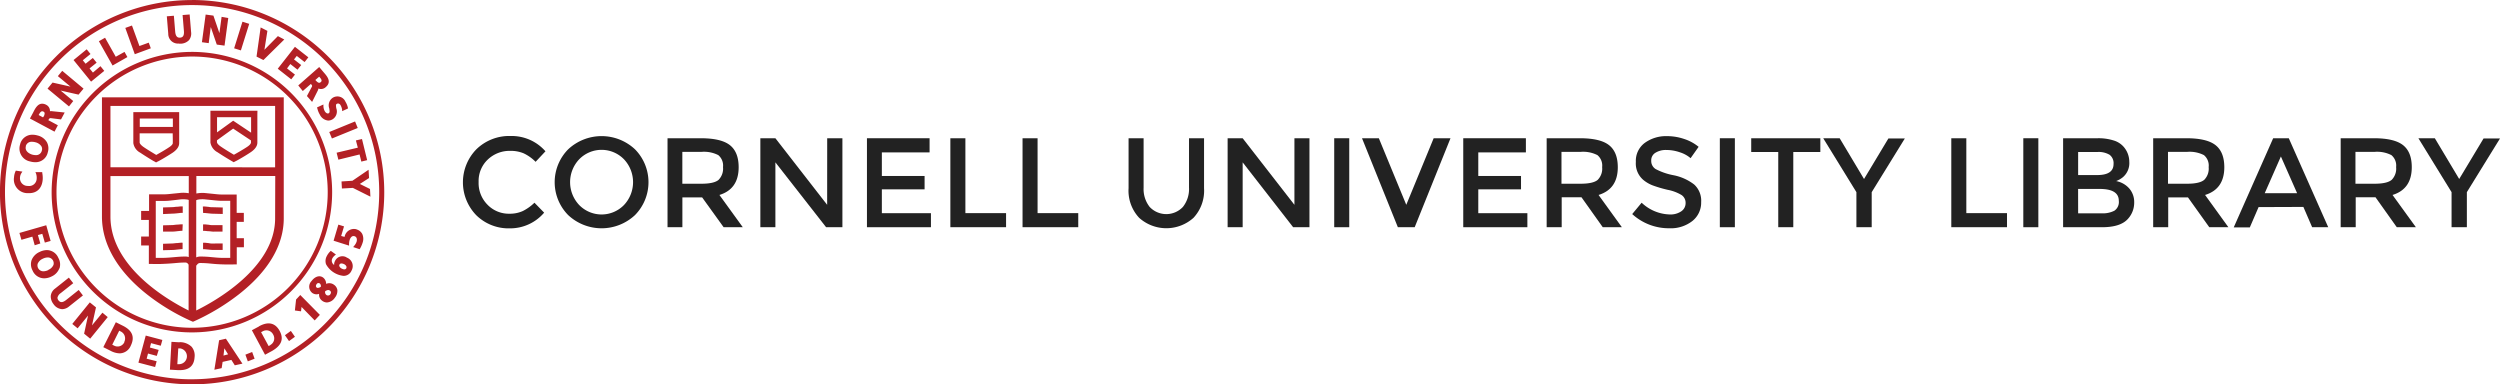 <svg id="Layer_1" data-name="Layer 1" xmlns="http://www.w3.org/2000/svg" viewBox="0 0 570.39 87.67"><defs><style>.cls-1{fill:#222;}.cls-2{fill:#b32025;}</style></defs><title>cul-logo-single</title><path class="cls-1" d="M131,64.92a7.19,7.19,0,0,0,3.06-.6,10.52,10.52,0,0,0,2.68-1.91l2.21,2.27a10.18,10.18,0,0,1-7.84,3.58,10.51,10.51,0,0,1-7.65-3,10.78,10.78,0,0,1,.06-15.07,10.75,10.75,0,0,1,7.83-3,10.24,10.24,0,0,1,7.9,3.49L137,53.08a9.54,9.54,0,0,0-2.75-1.95,7.71,7.71,0,0,0-3-.55,7.22,7.22,0,0,0-5.18,2A6.72,6.72,0,0,0,124,57.66,7,7,0,0,0,126,62.84,6.74,6.74,0,0,0,131,64.92Z" transform="translate(-14.8 -16.16)"/><path class="cls-1" d="M159.68,65.23a11.15,11.15,0,0,1-15.25,0,10.68,10.68,0,0,1,0-15,11.15,11.15,0,0,1,15.25,0,10.68,10.68,0,0,1,0,15ZM157.16,52.5a7.13,7.13,0,0,0-10.21,0,7.59,7.59,0,0,0,0,10.44,7.13,7.13,0,0,0,10.21,0,7.6,7.6,0,0,0,0-10.44Z" transform="translate(-14.8 -16.16)"/><path class="cls-1" d="M183.33,54.3q0,5-4.39,6.34L184.27,68H179.9L175,61.2h-4.51V68H167.1V47.7h7.56q4.66,0,6.66,1.57T183.33,54.3Zm-4.57,2.88a3.63,3.63,0,0,0,1-2.9,3.1,3.1,0,0,0-1.08-2.73,7.16,7.16,0,0,0-3.84-.74h-4.36v7.27h4.28Q177.72,58.09,178.77,57.18Z" transform="translate(-14.8 -16.16)"/><path class="cls-1" d="M203.53,47.7H207V68h-3.72L191.71,53.2V68h-3.43V47.7h3.43l11.81,15.19Z" transform="translate(-14.8 -16.16)"/><path class="cls-1" d="M226.89,47.7v3.23H216v5.38h9.75v3.05H216v5.44h11.2V68H212.6V47.7Z" transform="translate(-14.8 -16.16)"/><path class="cls-1" d="M231.63,68V47.7h3.43V64.78h9.28V68Z" transform="translate(-14.8 -16.16)"/><path class="cls-1" d="M248.1,68V47.7h3.43V64.78h9.28V68Z" transform="translate(-14.8 -16.16)"/><path class="cls-1" d="M277.11,63.38a5.21,5.21,0,0,0,7.57,0,6.57,6.57,0,0,0,1.4-4.42V47.7h3.43V59.1a9.06,9.06,0,0,1-2.41,6.76,9.28,9.28,0,0,1-12.39,0,9.05,9.05,0,0,1-2.42-6.76V47.7h3.43V59A6.57,6.57,0,0,0,277.11,63.38Z" transform="translate(-14.8 -16.16)"/><path class="cls-1" d="M310.13,47.7h3.43V68h-3.72L298.32,53.2V68h-3.43V47.7h3.43l11.81,15.19Z" transform="translate(-14.8 -16.16)"/><path class="cls-1" d="M319.21,47.7h3.43V68h-3.43Z" transform="translate(-14.8 -16.16)"/><path class="cls-1" d="M337.57,68h-3.84L325.55,47.7h3.84l6.26,15.19L341.9,47.7h3.84Z" transform="translate(-14.8 -16.16)"/><path class="cls-1" d="M362.94,47.7v3.23H352.08v5.38h9.75v3.05h-9.75v5.44h11.2V68H348.65V47.7Z" transform="translate(-14.8 -16.16)"/><path class="cls-1" d="M383.91,54.3q0,5-4.39,6.34L384.84,68h-4.36l-4.86-6.84h-4.51V68h-3.43V47.7h7.56q4.66,0,6.66,1.57T383.91,54.3Zm-4.57,2.88a3.63,3.63,0,0,0,1-2.9,3.1,3.1,0,0,0-1.08-2.73,7.16,7.16,0,0,0-3.84-.74h-4.36v7.27h4.28Q378.3,58.09,379.35,57.18Z" transform="translate(-14.8 -16.16)"/><path class="cls-1" d="M395,50.38a4.5,4.5,0,0,0-2.46.61,2,2,0,0,0-1,1.85,2.15,2.15,0,0,0,1,1.89,14.47,14.47,0,0,0,4.09,1.41,11.25,11.25,0,0,1,4.71,2.12,5,5,0,0,1,1.59,4,5.34,5.34,0,0,1-2,4.32,8,8,0,0,1-5.27,1.66A12.37,12.37,0,0,1,387.2,65l2.15-2.59a9.69,9.69,0,0,0,6.4,2.68,4.37,4.37,0,0,0,2.63-.71,2.23,2.23,0,0,0,1-1.89,2.12,2.12,0,0,0-.92-1.83,9.66,9.66,0,0,0-3.16-1.19,28.25,28.25,0,0,1-3.4-1,7.69,7.69,0,0,1-2.07-1.18,4.92,4.92,0,0,1-1.8-4.19,5.1,5.1,0,0,1,2.05-4.35,8.27,8.27,0,0,1,5.08-1.53,12.18,12.18,0,0,1,3.87.64,10.12,10.12,0,0,1,3.32,1.8l-1.83,2.59a6.94,6.94,0,0,0-2.44-1.34A9.42,9.42,0,0,0,395,50.38Z" transform="translate(-14.8 -16.16)"/><path class="cls-1" d="M407.19,47.7h3.43V68h-3.43Z" transform="translate(-14.8 -16.16)"/><path class="cls-1" d="M423.95,50.84V68h-3.43V50.84h-6.17V47.7h15.77v3.14Z" transform="translate(-14.8 -16.16)"/><path class="cls-1" d="M441.84,68h-3.49V60L430.78,47.7h3.75L440.09,57l5.56-9.25h3.75L441.84,60Z" transform="translate(-14.8 -16.16)"/><path class="cls-1" d="M460,68V47.7h3.43V64.78h9.28V68Z" transform="translate(-14.8 -16.16)"/><path class="cls-1" d="M476.43,47.7h3.43V68h-3.43Z" transform="translate(-14.8 -16.16)"/><path class="cls-1" d="M494.41,68h-8.9V47.7h7.91a11.42,11.42,0,0,1,3.56.49,4.9,4.9,0,0,1,2.23,1.34,5.2,5.2,0,0,1,1.4,3.55,4.2,4.2,0,0,1-1.51,3.55,6.68,6.68,0,0,1-.76.51l-.73.33a5.34,5.34,0,0,1,3,1.7,4.74,4.74,0,0,1,1.12,3.21,5.47,5.47,0,0,1-1.46,3.75Q498.57,68,494.41,68Zm-5.47-11.9h4.36q3.72,0,3.72-2.53a2.39,2.39,0,0,0-.9-2.09,4.87,4.87,0,0,0-2.79-.64h-4.39Zm0,8.73h5.38a5.74,5.74,0,0,0,2.9-.6,2.4,2.4,0,0,0,1-2.25q0-2.71-4.34-2.71h-4.95Z" transform="translate(-14.8 -16.16)"/><path class="cls-1" d="M522.29,54.3q0,5-4.39,6.34L523.22,68h-4.36L514,61.2h-4.51V68h-3.43V47.7h7.56q4.66,0,6.66,1.57T522.29,54.3Zm-4.57,2.88a3.63,3.63,0,0,0,1-2.9,3.1,3.1,0,0,0-1.08-2.73,7.16,7.16,0,0,0-3.84-.74h-4.36v7.27h4.28Q516.67,58.09,517.72,57.18Z" transform="translate(-14.8 -16.16)"/><path class="cls-1" d="M530.11,63.41l-2,4.63h-3.67l9-20.34H537L546,68h-3.67l-2-4.63Zm8.79-3.17-3.7-8.38-3.69,8.38Z" transform="translate(-14.8 -16.16)"/><path class="cls-1" d="M565.06,54.3q0,5-4.39,6.34L566,68h-4.36l-4.86-6.84h-4.51V68h-3.43V47.7h7.56q4.66,0,6.66,1.57T565.06,54.3Zm-4.57,2.88a3.63,3.63,0,0,0,1-2.9,3.1,3.1,0,0,0-1.08-2.73,7.16,7.16,0,0,0-3.84-.74h-4.36v7.27h4.28Q559.44,58.09,560.49,57.18Z" transform="translate(-14.8 -16.16)"/><path class="cls-1" d="M577.63,68h-3.49V60L566.57,47.7h3.75L575.88,57l5.56-9.25h3.75L577.63,60Z" transform="translate(-14.8 -16.16)"/><path class="cls-2" d="M48.32,83.31a48,48,0,0,0,10.12,6.1l.38.16.38-.16a50.2,50.2,0,0,0,10.09-6.09C76,78.07,79.54,72.1,79.54,66V38.37H38.06v27.2C38.06,71.88,41.6,78,48.32,83.31Zm9.56-8.49a2.2,2.2,0,0,0-.74-.13h0c-1,0-1.76.07-2.57.14s-1.61.15-2.81.17c-.55,0-1,0-1.42,0V62h.17c.5,0,1.11,0,1.88,0s1.37-.09,2.19-.18L56,61.65a6.24,6.24,0,0,1,1.66.06l.2.07v13ZM77.57,66c0,11.33-13.92,19-18,21V76.77l.2-.22a.81.81,0,0,1,.73-.38c.95,0,1.66.06,2.47.14s1.65.15,2.91.18,2.2,0,2.24,0l.7,0V72.57h1.63V70.51H68.8V66.78h1.63V64.73H68.8V60.54l-.72,0h-.92c-.5,0-1.09,0-1.85,0-.59,0-1.28-.09-2.07-.17l-1.48-.15a7.25,7.25,0,0,0-2.16.09h0v-4h18Zm-18,8.84V61.84a1.68,1.68,0,0,1,.36-.13,6,6,0,0,1,1.69-.06l1.47.15c.83.09,1.54.16,2.19.18l1.66,0h.39V75c-.37,0-.87,0-1.42,0-1.2,0-2-.1-2.81-.17a24.92,24.92,0,0,0-2.61-.14A2.23,2.23,0,0,0,59.56,74.89ZM40,40.33H77.57v14H40Zm0,16H57.87v3.92a7.29,7.29,0,0,0-2-.07l-1.49.15c-.8.09-1.48.16-2.07.17-.75,0-1.35,0-1.85,0h-.93l-.72,0v3.78H47v2.06h1.76v3.78H47v2.05h1.76v4.21l.7,0s1,.05,2.24,0,2.13-.11,2.91-.18,1.49-.14,2.43-.14a.72.72,0,0,1,.69.36l.1.11V87C53.54,84.86,40,77.26,40,65.57ZM55.7,41.74H45.22v.73c0,2.29,0,6.16,0,6.34a3,3,0,0,0,1.6,2.2c1.26.85,3.15,2,3.23,2l.36.21.36-.2c.09,0,2.12-1.16,3.39-2,1.49-1,1.51-1.89,1.52-2.2s0-3.53,0-6.34v-.73Zm-9,1.47h7.54c0,.61,0,1.27,0,1.91H46.69C46.69,44.48,46.69,43.82,46.69,43.21Zm7.53,5.56c0,.37-.48.75-.87,1-.9.61-2.26,1.38-2.91,1.74-.61-.37-1.89-1.13-2.79-1.74-.59-.39-.94-.78-1-1.07,0-.11,0-1,0-2.12h7.54C54.23,47.74,54.23,48.63,54.22,48.77Zm19.31-7.34H62.81v.74c0,2.88,0,6.33,0,6.51a3.09,3.09,0,0,0,1.64,2.23c1.29.87,3.22,2,3.31,2.05l.36.21.37-.2c.09,0,2.18-1.18,3.48-2.06,1.52-1,1.55-1.94,1.55-2.24s0-3.62,0-6.5Zm-1.47,7.2c0,.38-.49.78-.9,1.05-.93.62-2.34,1.42-3,1.79-.63-.37-1.94-1.16-2.87-1.79-.29-.19-1-.69-1-1.12,0,0,0-.18,0-.39L68,45.5l4.06,2.7C72.06,48.43,72.06,48.58,72.06,48.63ZM68,43.7l-3.68,2.66c0-1.06,0-2.33,0-3.46h7.77c0,1.15,0,2.46,0,3.53Zm-6.5,21.05.7.07c.48.05.89.1,1.25.1l2.17.06,0-1.48-2.16-.06c-.32,0-.69,0-1.13-.09l-.71-.07a3.72,3.72,0,0,0-.54,0l.06,1.47Zm2,2.78c-.31,0-.66,0-1.07-.09l-.77-.08a4.76,4.76,0,0,0-.53,0l0,1.47h.36l.76.08c.45,0,.84.09,1.19.1L65,69l.57,0,0-1.47-.56,0Zm0,4.2c-.31,0-.67,0-1.09-.1l-.74-.08a3.94,3.94,0,0,0-.54,0l0,1.47.35,0,.74.07c.46.05.86.09,1.21.1l.61,0,1.56,0,0-1.48-1.55,0Zm-9.3-6.83c.36,0,.77-.05,1.25-.1l.71-.08h.33l0-1.47-.49,0-.73.08c-.43,0-.79.09-1.12.09L52,63.49,52,65Zm1.1,2.51c-.43,0-.8.09-1.12.1L52,67.57,52,69,54.16,69c.36,0,.77-.05,1.25-.11l.69-.07h.32l.07-1.47a3.81,3.81,0,0,0-.52,0Zm0,4.2c-.43,0-.8.09-1.19.1L52,71.78l0,1.47,2.17-.06c.36,0,.77-.06,1.25-.11l.72-.07a2.25,2.25,0,0,1,.32,0l0-1.47a4,4,0,0,0-.49,0ZM21.44,60.23c1.84,0,3-1.18,3.11-3.22a5.92,5.92,0,0,0-.11-1.39l0-.18H22.88l.14.31a3,3,0,0,1,.15,1.19,1.72,1.72,0,0,1-2,1.64,1.74,1.74,0,0,1-1.81-1.85,2.14,2.14,0,0,1,.36-1.13l.19-.29-1.5-.22-.07.15A4,4,0,0,0,18,56.6a3.13,3.13,0,0,0,3.16,3.63ZM21.68,53a4.43,4.43,0,0,0,1.18.17,2.84,2.84,0,0,0,2.84-2.24,3,3,0,0,0-.2-2.32,3.37,3.37,0,0,0-2.13-1.54,4.17,4.17,0,0,0-1.14-.17,2.84,2.84,0,0,0-2.85,2.24A3,3,0,0,0,21.68,53Zm-1-3.49a1.34,1.34,0,0,1,1.42-1,2.94,2.94,0,0,1,.78.11,2.25,2.25,0,0,1,1.37.93,1.23,1.23,0,0,1,.09,1,1.33,1.33,0,0,1-1.41,1,3.09,3.09,0,0,1-.84-.13C21.3,51.16,20.42,50.53,20.71,49.52ZM28,44.74l-2.17-1.16.07-.13c.2-.39.36-.35.7-.31l2.12.27.84-1.58-2.81-.29a1.81,1.81,0,0,0-.55,0,1.57,1.57,0,0,0-.86-1.47,2,2,0,0,0-.91-.25c-1,0-1.57,1-2.06,2l-.74,1.38,5.61,3Zm-3.3-1.94-.08.14-1-.54.08-.14c.26-.47.53-.87,1-.64a.54.54,0,0,1,.28.3A1.36,1.36,0,0,1,24.72,42.8Zm6.81-3.59-2.88-2.39,4.09.93,1.14-1.37L29,32.32l-1,1.21,2.88,2.39L26.79,35l-1.15,1.38,4.9,4.06Zm7.08-6.88-.87-1.07L36,32.72l-.77-.95,1.62-1.31-.87-1.07L34.33,30.7l-.64-.79,1.76-1.43-.87-1.07-3,2.45,4,4.93Zm5.28-3.15L43.21,28l-2,1.11-2.44-4.34-1.41.8,3.12,5.54Zm5.34-2-.47-1.29-2.13.77-1.7-4.68-1.52.55,2.16,6Zm6.4-1.05.39,0a2.73,2.73,0,0,0,1.93-.82,2.45,2.45,0,0,0,.47-1.85l-.33-4-1.61.13.3,3.63c.11,1.28-.41,1.49-.87,1.53h-.12c-.38,0-.89-.14-1-1.37l-.3-3.63-1.61.13.33,4A2.2,2.2,0,0,0,55.63,26.09Zm7.28-3.8,1.37,4,1.77.24.85-6.3L65.36,20l-.5,3.72-1.37-4-1.77-.24-.85,6.31,1.55.21Zm8.77-.73-1.54-.49-1.9,6.07,1.54.48Zm8,3.57L78.2,24.4l-3.07,3.12.68-4.32-1.54-.78-.94,6.65,1.57.79Zm1.59,9.09.85-1.08-1.81-1.41.75-1,1.64,1.29L83.52,31l-1.64-1.28.63-.8,1.79,1.4.85-1.08-3.06-2.4-3.92,5Zm2.63,2.67,1.85-1.62.1.12c.24.27.24.39,0,.76l-1,1.88,1.18,1.34,1.27-2.53a1.8,1.8,0,0,0,.17-.52A1.59,1.59,0,0,0,89.16,36c1.37-1.2.27-2.45-.53-3.36l-1-1.19-4.78,4.2Zm3.74-3.28.11.12c.23.26.46.56.44.8a.45.45,0,0,1-.19.32.55.55,0,0,1-.35.16c-.27,0-.55-.28-.77-.52l-.11-.12ZM89.8,42c-.31.18-.7-.13-.88-.43a2.57,2.57,0,0,1-.33-1.22V40l-1.46.67.1.33a4.77,4.77,0,0,0,.54,1.31,2.36,2.36,0,0,0,1.94,1.36,2,2,0,0,0,1-.31,2.1,2.1,0,0,0,.82-2.49c-.09-.55-.13-.88.09-1a.65.65,0,0,1,.32-.1.73.73,0,0,1,.56.39,2.89,2.89,0,0,1,.36,1.07l0,.29,1.32-.6,0-.17a4.5,4.5,0,0,0-.56-1.38,2,2,0,0,0-2.89-.91,2.06,2.06,0,0,0-.81,2.43C90,41.47,90.08,41.82,89.8,42Zm.73,5.76,5.89-2.4-.61-1.49-5.89,2.41Zm5.91,2.09L91.6,51,92,52.59l4.84-1.19.4,1.63,1.33-.33-1.18-4.82L96,48.2Zm-3.72,7.71.09,1.61,2.5-.14,4,2-.09-1.75-2.32-1.15L99,56.78l-.11-1.89L95.21,57.4Zm-70,14.56L24,71.71l-.55-1.92,1-.28.58,2,1.32-.38-1-3.58-6.12,1.76.46,1.56,2.49-.72Zm5.66,5.27A3,3,0,0,0,28.11,75a2.87,2.87,0,0,0-2.61-1.78,3.85,3.85,0,0,0-1.68.43A3.4,3.4,0,0,0,22,75.54a3,3,0,0,0,.24,2.36,2.88,2.88,0,0,0,2.64,1.76,3.85,3.85,0,0,0,1.69-.42A3.36,3.36,0,0,0,28.35,77.37Zm-2.53.37a2.68,2.68,0,0,1-1.16.3,1.35,1.35,0,0,1-1.29-1.73,2.22,2.22,0,0,1,1.18-1.15,2.59,2.59,0,0,1,1.11-.28A1.33,1.33,0,0,1,27,76.6,2.16,2.16,0,0,1,25.82,77.73Zm6.91,4.56-2.85,2.27c-.77.61-1.32.67-1.76.11a.88.88,0,0,1-.23-.67,1.73,1.73,0,0,1,.74-1l2.85-2.26-1-1.27-3.13,2.49a2.37,2.37,0,0,0-1,1.73A2.82,2.82,0,0,0,27,85.53a2.58,2.58,0,0,0,2,1.17,2.57,2.57,0,0,0,1.58-.64l3.14-2.49Zm5.41,5.18-2.38,2.9.91-4.11-1.41-1.14-4,4.92,1.22,1,2.38-2.91-.9,4.13,1.39,1.14,4-4.92Zm4.7,3-1.64-.82-2.86,5.69,1.64.82a4.71,4.71,0,0,0,2.11.59A2.81,2.81,0,0,0,44.65,95C45.59,93.06,45,91.56,42.83,90.48Zm.31,3.72A1.7,1.7,0,0,1,40.8,95l-.39-.19L42,91.61l.39.2a1.72,1.72,0,0,1,.86,1A1.82,1.82,0,0,1,43.15,94.19Zm3.2,4.68,3.81,1,.35-1.32L48.26,98l.31-1.18,2,.54L51,96l-2-.55.26-1,2.22.59.36-1.32-3.79-1Zm9.38-4.64-1.84-.11-.35,6.35,1.83.11h.42c2.13,0,3.27-1,3.38-3a3.1,3.1,0,0,0-.67-2.32A3.84,3.84,0,0,0,55.73,94.23Zm-.06,5-.44,0,.21-3.61.43,0a1.81,1.81,0,0,1-.2,3.6Zm9.09-5.47-1.08,6.73,1.66-.36.22-1.43,2-.45.78,1.23,1.74-.38-3.77-5.69Zm1,3.5.2-1.66L66.84,97Zm5-.21.55,1.53L72.89,98l-.56-1.53Zm3.1-6.44-1.62.87,3,5.59,1.61-.87C79,95,79.61,93.52,78.61,91.67S76,89.45,73.91,90.6Zm2.58,4.27-.38.21-1.72-3.17.39-.21a1.71,1.71,0,0,1,2.37.76A1.71,1.71,0,0,1,76.48,94.87Zm3.34-2.27.93,1.34L82.09,93l-.93-1.34Zm2.54-8.14L82.08,87l1.4.19.12-1,3,3.08L87.78,88l-4.47-4.53ZM91,81.13a1.77,1.77,0,0,0-1.79-.2,1.8,1.8,0,0,0-.7-1.45c-.79-.58-1.85-.25-2.62.79A1.82,1.82,0,0,0,86.05,83a1.66,1.66,0,0,0,1.56.2,1.69,1.69,0,0,0,.68,1.57,1.84,1.84,0,0,0,1.11.4,2.37,2.37,0,0,0,1.81-1.1,2.43,2.43,0,0,0,.56-1.76A1.84,1.84,0,0,0,91,81.13Zm-3,.46a1.41,1.41,0,0,1-.67.26.44.44,0,0,1-.27-.08c-.31-.23-.16-.62,0-.81a.47.47,0,0,1,.39-.22.58.58,0,0,1,.34.12A.82.82,0,0,1,88,81.59Zm2.18,1.71a.65.65,0,0,1-.9.17A.81.81,0,0,1,89,82.6c.46-.3.79-.35,1.08-.13a.55.55,0,0,1,.23.36A.67.67,0,0,1,90.14,83.31Zm3.72-8.4a1.86,1.86,0,0,0-2.68.84,1.6,1.6,0,0,0-.18.87,1.15,1.15,0,0,1-.44-1.45,2.34,2.34,0,0,1,.62-.75l.22-.18-1.17-.84-.13.13a3.9,3.9,0,0,0-.78,1.07,2.33,2.33,0,0,0-.18,1.84,5.16,5.16,0,0,0,4,2.67A1.93,1.93,0,0,0,95,77.91,2.07,2.07,0,0,0,93.86,74.91Zm-.06,2.41a.5.5,0,0,1-.49.31,1.16,1.16,0,0,1-.52-.15,1.08,1.08,0,0,1-.59-.55.46.46,0,0,1,0-.37.49.49,0,0,1,.48-.28,1.36,1.36,0,0,1,.58.16,1,1,0,0,1,.53.52A.43.43,0,0,1,93.81,77.32Zm2.31-8.83a2.17,2.17,0,0,0-2.73,1.73L92.64,70l.65-2.19L92,67.41l-1.09,3.67,3.53,1.12V71.9a3.43,3.43,0,0,1,.14-1c.09-.3.42-1.05,1.1-.85s.56,1,.49,1.23a2.82,2.82,0,0,1-.59,1l-.2.25,1.48.49.09-.16a6.58,6.58,0,0,0,.58-1.32,2.67,2.67,0,0,0-.08-2A2.14,2.14,0,0,0,96.11,68.49ZM26.58,60a32,32,0,1,0,32-32A32.09,32.09,0,0,0,26.58,60Zm32-30.94A30.94,30.94,0,1,1,27.69,60,31,31,0,0,1,58.63,29.06Zm0-12.89A43.84,43.84,0,1,0,102.47,60,43.88,43.88,0,0,0,58.63,16.16Zm0,86.53A42.69,42.69,0,1,1,101.32,60,42.74,42.74,0,0,1,58.63,102.69Z" transform="translate(-14.8 -16.16)"/></svg>